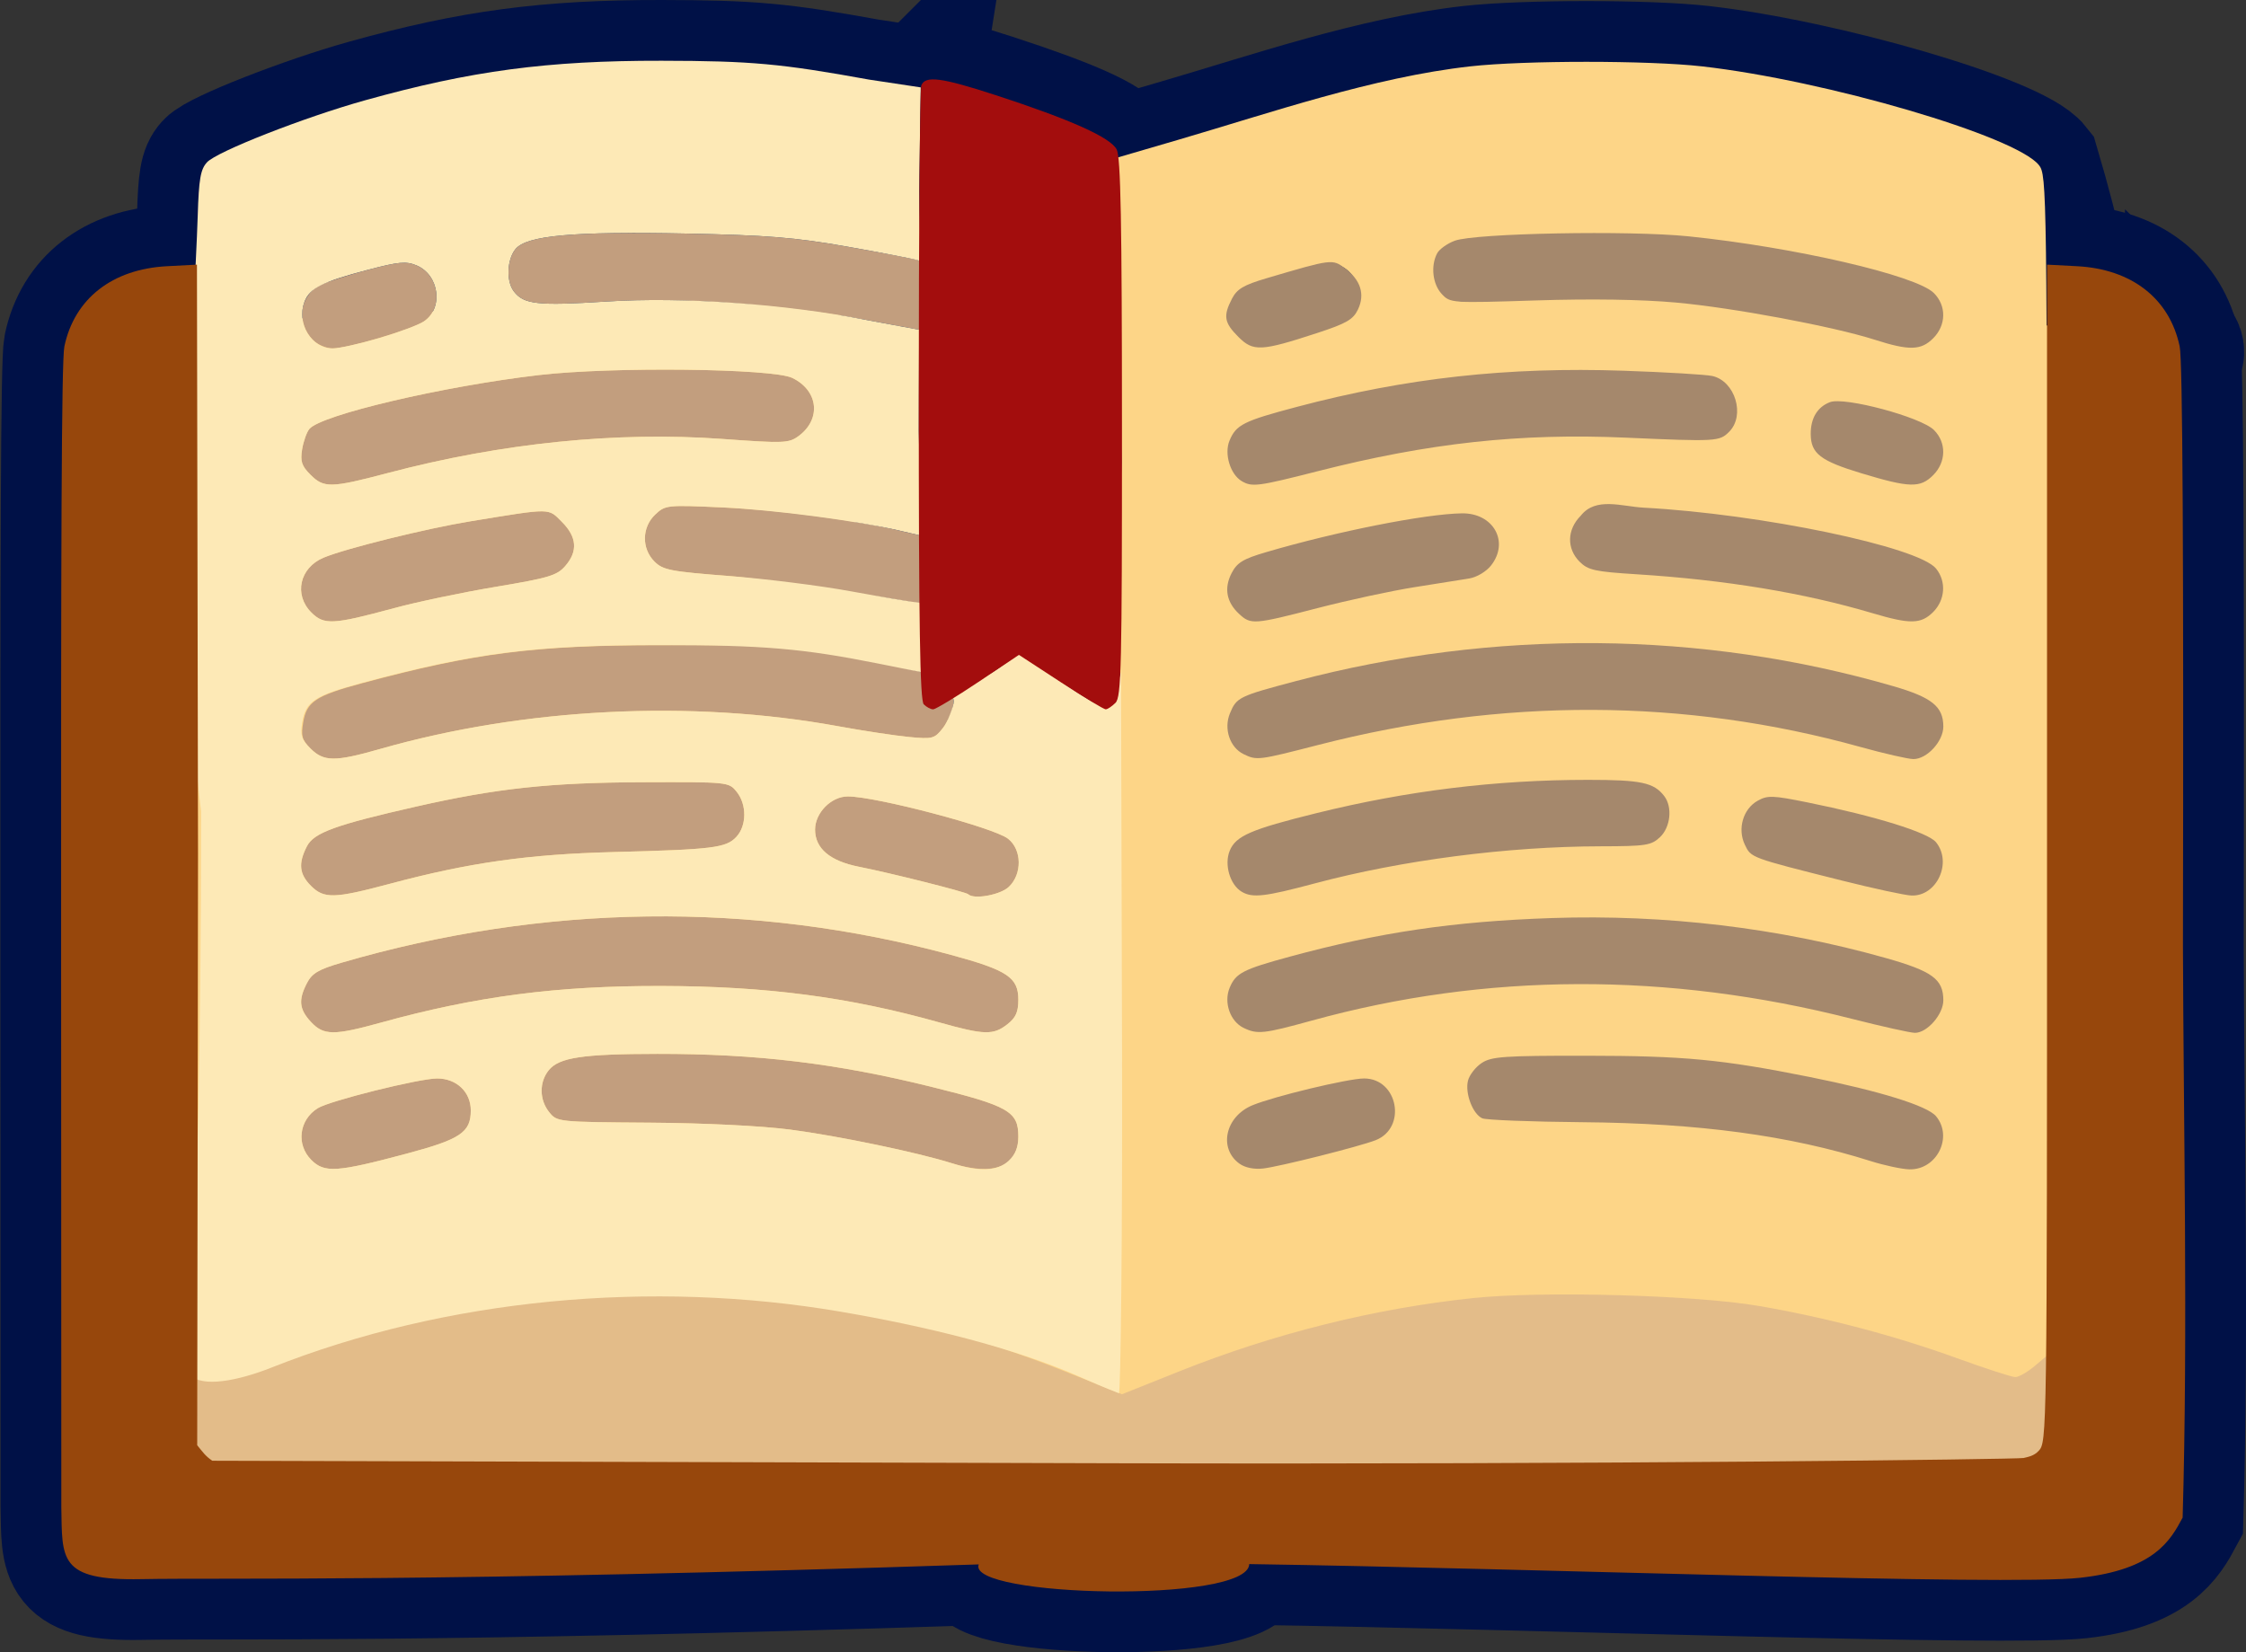 <?xml version="1.0" encoding="UTF-8" standalone="no"?>
<svg
   xmlns:dc="http://purl.org/dc/elements/1.1/"
   xmlns:cc="http://creativecommons.org/ns#"
   xmlns:rdf="http://www.w3.org/1999/02/22-rdf-syntax-ns#"
   xmlns:svg="http://www.w3.org/2000/svg"
   xmlns="http://www.w3.org/2000/svg"
   xmlns:sodipodi="http://sodipodi.sourceforge.net/DTD/sodipodi-0.dtd"
   xmlns:inkscape="http://www.inkscape.org/namespaces/inkscape"
   version="1.1"
   id="svg885"
   width="558.937"
   height="411.211"
   viewBox="0 0 558.937 411.211"
   sodipodi:docname="intelligence.svg"
   inkscape:version="1.0.2 (e86c870879, 2021-01-15)">
  <rect x="0" y="0" width="558.937" height="411.211" fill="#333333" stroke="none"/>
  <defs
     id="defs889" />
  <sodipodi:namedview
     pagecolor="#ffffff"
     bordercolor="#666666"
     borderopacity="1"
     objecttolerance="10"
     gridtolerance="10"
     guidetolerance="10"
     inkscape:pageopacity="0"
     inkscape:pageshadow="2"
     inkscape:window-width="1920"
     inkscape:window-height="1050"
     id="namedview887"
     showgrid="false"
     inkscape:zoom="0.57061844"
     inkscape:cx="-2.9226746"
     inkscape:cy="19.952394"
     inkscape:window-x="0"
     inkscape:window-y="30"
     inkscape:window-maximized="1"
     inkscape:current-layer="g893" />
  <g
     inkscape:groupmode="layer"
     inkscape:label="Image"
     id="g893"
     transform="translate(15.477,-40.305)">
    <g
       id="g925"
       transform="translate(-0.508,-19.229)"
       style="fill:#fdd587;fill-opacity:1;stroke:#001147;stroke-width:30.236;stroke-miterlimit:4;stroke-dasharray:none;stroke-opacity:1">
      <path
         style="fill:#fdd587;fill-opacity:1;stroke:#001147;stroke-width:30.236;stroke-miterlimit:4;stroke-dasharray:none;stroke-opacity:1"
         d="m 263.02,98.776 15.174,-4.434 c 22.794,-6.661 48.625,-15.617 72.774,-18.297 13.519,-1.501 44.314,-1.498 57.6,0.004 30.86,3.49 78.193,17.365 83.874,24.587 83.062,280.626 -212.498,342.446 -229.421,-1.86 z"
         id="path937"
         sodipodi:nodetypes="cssscc" />
      <path
         style="fill:#fdd587;fill-opacity:1;stroke:#001147;stroke-width:30.236;stroke-miterlimit:4;stroke-dasharray:none;stroke-opacity:1"
         d="m 527.565,146.699 c 0.05,-1.203 0.294,-1.447 0.624,-0.624 0.298,0.745 0.262,1.635 -0.082,1.978 -0.343,0.343 -0.587,-0.267 -0.542,-1.355 z"
         id="path935"
         sodipodi:nodetypes="sssss" />
      <path
         style="fill:#fdd587;fill-opacity:1;stroke:#001147;stroke-width:30.236;stroke-miterlimit:4;stroke-dasharray:none;stroke-opacity:1"
         d="m 34.233,113.289 c 0.286,-9.215 0.693,-11.578 2.3,-13.35 2.421,-2.671 24.153,-11.201 39.339,-15.439 26.342,-7.353 45.376,-9.892 73.806,-9.847 22.301,0.036 29.7,0.708 51.613,4.69 l 12.872,1.942 -0.319,21.526 C 132.069,494.742 21.376,478.327 34.233,113.289 Z"
         id="path939"
         sodipodi:nodetypes="cssssccc" />
      <path
         style="fill:#fdd587;fill-opacity:1;stroke:#001147;stroke-width:30.236;stroke-miterlimit:4;stroke-dasharray:none;stroke-opacity:1"
         d="M 20.129,452.554 C -0.442,452.953 0.531,447.575 0.292,434.578 L 0.239,294.914 C 0.203,196.849 0.31,149.267 1.052,145.752 3.559,133.864 12.966,126.506 26.57,125.791 l 7.473,-0.393 C 200.774,112.656 358.248,128.003 494.452,125.398 l 7.484,0.393 c 13.615,0.715 23.02,8.069 25.529,19.962 0.741,3.515 1.001,51.097 0.812,149.161 0.128,43.377 1.26,96.513 -0.075,142.327 -3.027,5.651 -7.003,12.934 -25.531,14.978 -18.527,2.043 -135.563,-2.348 -206.753,-3.411 -0.244,9.894 -70.513,8.225 -67.317,0.08 -137.668,4.53 -187.901,3.267 -208.472,3.666 z"
         id="path929"
         sodipodi:nodetypes="zcsssccsscczcczz" />
      <path
         style="fill:#fdd587;fill-opacity:1;stroke:#001147;stroke-width:30.236;stroke-miterlimit:4;stroke-dasharray:none;stroke-opacity:1"
         d="m 214.304,80.805 c 0.966,-2.517 4.998,-1.993 18.48,2.401 18.746,6.11 28.64,10.554 30.154,13.545 26.135,188.287 -78.615,173.052 -48.633,-15.946 z"
         id="path927"
         sodipodi:nodetypes="cscc" />
    </g>
    <g
       id="g959"
       transform="translate(-0.508,-19.229)">
      <path
         style="fill:#fdd587;stroke-width:1"
         d="m 264.406,328.315 c 0.081,-43.067 -1.23,-112.56 -0.294,-153.978 l -1.092,-75.56 15.174,-4.434 c 22.794,-6.661 48.625,-15.617 72.774,-18.297 13.519,-1.501 44.314,-1.498 57.6,0.004 30.86,3.49 78.193,17.365 83.874,24.587 1.971,2.506 2.011,5.428 2.011,149.422 v 146.866 l -3.176,2.672 c -1.747,1.47 -3.869,2.672 -4.717,2.672 -0.848,0 -7.367,-2.112 -14.487,-4.693 -29.716,-10.772 -52.437,-14.95 -85.252,-15.676 -45.686,-1.011 -76.72,7.123 -122.98,26.467 -1.026,0.429 0.448,-17.764 0.566,-80.052 z m 48.787,18.24 c 8.093,-2.171 15.641,-4.786 16.774,-5.812 2.494,-2.257 2.971,-6.139 0.718,-9.355 -2.626,-3.749 -6.56,-3.796 -20.301,-0.244 -18.033,4.662 -19.075,5.344 -19.075,12.225 0,3.57 2.726,6.652 6.653,7.077 0.284,0.031 7.137,-1.72 15.23,-3.891 z m 149.406,2.788 c 1.595,-0.825 3.47,-2.876 4.167,-4.559 1.061,-2.562 0.982,-3.66 -0.49,-6.762 -1.604,-3.381 -1.837,-2.353 -9.77,-4.773 -23.765,-7.249 -48.836,-10.419 -78.276,-10.419 -20.441,0 -22.002,-0.622 -25.145,2.522 -2.48,2.48 -2.985,7.462 -0.256,10.367 2.199,2.341 2.414,2.669 22.357,2.669 11.196,0 25.357,0.367 31.237,0.958 12.184,1.226 37.617,6.19 46.819,9.139 7.738,2.479 5.81,2.692 9.358,0.858 z M 313.179,312.438 c 14.791,-4.715 43.192,-8.229 66.581,-8.237 25.414,-0.008 45.178,2.615 69.559,9.235 10.156,2.757 10.4,3.009 13.437,1.74 6.893,-2.88 8.472,-11.005 1.495,-13.742 -9.256,-3.632 -37.407,-9.636 -54.5,-11.624 -14.844,-1.727 -47.065,-1.478 -62.56,0.483 -23.982,3.035 -50.24,9.449 -54.343,13.275 -4.136,3.856 -1.947,9.925 3.515,11.945 2.044,0.756 9.323,-0.685 16.816,-3.074 z m -1,-33.556 c 22.088,-5.788 36.808,-7.822 61.547,-8.503 20.843,-0.574 20.847,-0.237 23.365,-2.403 3.701,-3.184 3.712,-6.869 0.746,-11.234 -3.93,-3.846 -12.727,-2.689 -19.846,-2.654 -20.961,0.102 -33.09,1.686 -52.91,5.696 -27.696,5.604 -33.855,7.581 -33.855,14.774 0,4.07 1.889,6.176 7.019,7.828 5.53,-1.308 9.444,-2.329 13.935,-3.504 z m 151.286,2.312 c 3.369,-1.819 6.058,-5.56 3.813,-10.267 -1.49,-3.125 -2.291,-3.098 -9.992,-5.447 -11.691,-3.566 -25.699,-6.844 -30.631,-6.871 -5.46,-0.03 -7.81,2.133 -7.81,7.249 0,6.008 2.253,7.254 17.564,10.794 9.429,1.801 22.564,6.549 27.055,4.542 z m 3.747,-37.585 c 1.772,-4.24 -0.099,-7.813 -3.638,-9.707 -6.433,-3.443 -34.333,-9.83 -54.574,-12.255 -13.156,-1.576 -46.456,-1.574 -59.871,0.003 -23.133,2.72 -51.899,9.677 -56.069,13.552 -2.96,2.751 -2.288,6.525 0.57,10.158 2.761,3.51 5.507,2.481 17.821,-0.89 22.693,-6.212 43.317,-8.877 68.448,-8.842 25.995,0.036 45.449,2.656 71.916,9.686 8.399,1.084 12.904,3.918 15.397,-1.705 z M 312.243,210.377 c 6.471,-1.688 18.5,-4.224 26.732,-5.636 16.601,-2.846 18.38,-3.81 18.38,-10.392 0,-4.449 -3.46,-7.026 -7.563,-7.017 -12.371,0.026 -53.467,9.237 -57.305,13.895 -2.578,3.128 -0.83,8.728 1.21,10.451 3.468,2.929 3.728,2.566 18.546,-1.3 z m 152.415,2.411 c 1.053,-0.563 2.442,-2.625 3.088,-4.582 1.48,-4.486 -1.514,-7.666 -5.772,-9.348 -19.915,-7.866 -72.603,-15.805 -81.458,-12.105 -5.983,2.5 -5.196,10.666 0.305,14.102 1.398,0.873 7.118,0.97 15.003,1.467 20.045,1.264 36.783,3.855 52.508,8.497 7.624,2.251 13.526,3.467 16.326,1.969 z M 331.263,172.274 c 20.046,-3.729 31.095,-4.492 56.964,-3.897 9.136,0.411 15.374,0.358 26.2,-0.868 4.08,-4.08 3.293,-10.367 -1.656,-12.926 -4.036,-2.087 -28.452,-3.358 -43.683,-2.576 -30.581,1.571 -69.612,9.102 -75.745,14.814 -4.381,4.079 -2.718,11.931 3.102,12.855 1.266,0.201 7.179,-0.929 13.141,-2.51 5.961,-1.582 15.716,-3.783 21.677,-4.892 z m 132.026,6.556 c 6.996,-2.923 7.114,-11.056 0.071,-13.855 -4.763,-1.893 -17.214,-5.562 -19.81,-5.562 -3.23,0 -8.027,4.357 -8.027,7.655 0,1.431 1.049,3.822 2.331,5.312 2.158,2.509 3.223,2.489 21.865,7.744 0.16,0.045 1.664,-0.497 3.571,-1.294 z M 310.13,143.044 c 10.095,-2.881 13.16,-4.587 13.16,-9.597 0,-4.381 -3.148,-8.284 -7.229,-8.284 -5.175,0 -20.551,5.416 -23.105,7.816 -5.332,5.01 1.933,12.722 6.09,12.459 1.867,-0.118 6.354,-1.044 11.084,-2.393 z m 153.954,0.738 c 3.117,-1.668 4.827,-5.107 2.993,-8.653 -1.916,-3.706 -3.344,-5.047 -17.847,-8.787 -28.649,-7.387 -58.698,-9.971 -85.506,-8.059 -17.156,1.223 -18.092,2.352 -20.245,7.077 -1.444,3.169 -0.981,5.572 2.343,8.053 2.335,1.743 3.341,1.112 17.659,0.287 28.714,-1.654 58.379,1.63 83.018,8.421 11.678,3.219 14.587,3.265 17.585,1.661 z M 34.565,257.752 c 0,-72.955 0.123,-102.8 0.273,-66.323 0.15,36.477 0.15,96.168 0,132.645 -0.15,36.477 -0.273,6.632 -0.273,-66.323 z m 80.854,125.23 c 0.745,-0.298 1.635,-0.262 1.978,0.081 0.343,0.343 -0.267,0.587 -1.355,0.542 -1.203,-0.05 -1.447,-0.294 -0.624,-0.624 z m 28.839,-2.115 c 2.413,-0.217 6.361,-0.217 8.774,0 2.413,0.217 0.439,0.395 -4.387,0.395 -4.826,0 -6.8,-0.178 -4.387,-0.395 z"
         id="path945"
         sodipodi:nodetypes="sscssssscsssssssssssssssssssssssssscsssssssscssccsscccsssscccsscssssccssssssssssssssssccssssssssssssssssssssssssssssscsscscccsssss" />
      <path
         style="fill:#e3bc89;stroke-width:1"
         d="m 36.009,423.309 c -4.06,-2.054 -1.913,-6.203 -1.929,-17.09 l -0.015,-9.985 3.017,3.017 c 1.66,1.66 3.866,3.017 4.903,3.017 1.037,-1.2e-4 8.621,-2.359 16.854,-5.241 16.912,-5.922 34.177,-10.277 51.613,-13.02 14.724,-2.316 60.41,-2.647 74.323,-0.537 24.233,3.674 44.459,9.062 65.29,17.392 l 14.194,5.676 14.194,-5.676 c 23.597,-9.436 48.706,-15.697 73.273,-18.269 17.206,-1.802 55.3,-0.742 71.041,1.975 16.835,2.906 33.75,7.369 49.305,13.007 7.12,2.581 13.639,4.693 14.487,4.693 0.848,0 2.97,-1.203 4.717,-2.672 l 3.176,-2.672 -0.033,10.672 c -0.034,11.085 -0.615,12.919 -4.803,15.149 -231.004,9.492 -238.655,8.022 -453.607,0.564 z"
         id="path947"
         sodipodi:nodetypes="cscsssssscsssssscscc" />
      <path
         style="fill:#c29e7e;stroke-width:1;fill-opacity:1"
         d="m 62.504,348.222 c -3.825,-3.825 -3.064,-9.963 1.594,-12.872 2.981,-1.861 25.233,-7.404 29.727,-7.404 4.82,0 8.368,3.372 8.368,7.952 0,5.459 -2.56,7.182 -16,10.768 -17.388,4.639 -20.407,4.838 -23.689,1.555 z m 159.431,0.83 c -8.587,-2.711 -28.147,-6.784 -40.186,-8.369 -7.126,-0.938 -21.244,-1.638 -35.002,-1.735 -22.898,-0.161 -23.073,-0.179 -25.032,-2.599 -2.476,-3.058 -2.53,-7.485 -0.129,-10.45 2.57,-3.174 8.403,-4.052 27.059,-4.074 24.753,-0.028 44.548,2.351 68.129,8.189 19.286,4.775 21.677,6.139 21.677,12.365 0,7.48 -6.124,9.954 -16.516,6.674 z M 62.402,313.86 c -2.922,-3.153 -3.155,-5.455 -0.978,-9.665 1.255,-2.426 2.891,-3.394 8.516,-5.039 50.343,-14.715 102.363,-15.39 151.775,-1.968 14.039,3.813 16.737,5.61 16.737,11.145 0,3.069 -0.622,4.468 -2.72,6.119 -3.499,2.752 -5.742,2.694 -16.885,-0.439 -22.537,-6.337 -43.018,-9.027 -69.169,-9.085 -26.1,-0.058 -46.158,2.561 -69.877,9.122 -11.726,3.244 -14.241,3.216 -17.398,-0.191 z m 0.002,-33.867 c -2.914,-2.914 -3.182,-5.606 -0.981,-9.862 1.736,-3.358 7.133,-5.314 27.236,-9.875 19.944,-4.524 33.3,-5.96 56.201,-6.041 21.397,-0.076 21.516,-0.064 23.484,2.361 2.567,3.163 2.537,8.445 -0.065,11.237 -2.556,2.743 -5.785,3.144 -30.473,3.779 -21.356,0.55 -36.024,2.627 -55.742,7.896 -13.884,3.71 -16.389,3.774 -19.66,0.504 z m 163.571,2.101 c -0.566,-0.566 -19.368,-5.297 -27.16,-6.834 -7.247,-1.429 -10.945,-4.554 -10.945,-9.249 0,-4.186 4.018,-8.258 8.147,-8.258 7.035,0 36.329,7.735 39.884,10.531 3.463,2.724 3.545,8.82 0.161,11.999 -2.125,1.997 -8.718,3.181 -10.086,1.812 z M 213.76,141.599 201.032,139.236 c -20.498,-3.805 -46.026,-5.879 -65.171,-4.652 -17.068,1.094 -20.491,0.714 -22.97,-2.549 -1.922,-2.53 -1.712,-7.871 0.414,-10.495 2.751,-3.398 14.22,-4.441 42.566,-3.872 19.973,0.401 26.959,0.96 39.55,3.17 8.411,1.476 18.335,3.333 18.854,3.654 m 0.761,109.634 c 0.581,0.939 1.697,2.621 3.267,0.858 5.564,-6.253 4.687,1.538 1.393,5.726 -2.124,2.7 -2.564,2.816 -8.516,2.242 -3.452,-0.333 -11.386,-1.539 -17.631,-2.68 -36.434,-6.658 -78.102,-4.576 -114.02,5.696 -11.161,3.192 -13.92,3.166 -17.247,-0.16 -2.213,-2.213 -2.307,-3.258 -1.8,-6.42 0.416,-2.602 1.185,-4.275 3.315,-5.692 2.13,-1.417 5.623,-2.577 11.488,-4.151 13.983,-3.755 24.722,-6.109 35.862,-7.526 11.14,-1.417 22.68,-1.896 38.264,-1.901 12.988,-0.004 25.069,-0.146 35.704,1.03 10.635,1.176 19.824,3.671 29.149,5.562 m -0.207,-16.937 c -7.543,-1.393 -38.354,-6.168 -47.384,-6.862 -14.797,-1.137 -16.651,-1.494 -18.771,-3.614 -3.248,-3.248 -3.154,-8.559 0.207,-11.716 2.502,-2.35 2.877,-2.389 16.774,-1.752 6.433,0.295 16.554,1.178 26.016,2.554 9.462,1.376 12.736,1.925 23.266,4.446 M 62.508,211.967 c -4.422,-4.422 -2.913,-11.148 3.06,-13.644 5.483,-2.291 25.541,-7.255 36.626,-9.065 20.291,-3.312 19.182,-3.321 22.677,0.174 3.749,3.749 4.012,7.323 0.807,10.997 -2.043,2.342 -4.124,2.964 -17.29,5.161 -8.232,1.374 -19.613,3.759 -25.29,5.299 -15.211,4.127 -17.424,4.243 -20.589,1.078 z m -0.226,-34.29 c -2.179,-2.179 -2.551,-3.309 -2.068,-6.286 0.324,-1.996 1.135,-4.288 1.804,-5.093 2.916,-3.513 33.321,-10.65 57.208,-13.428 18.068,-2.101 58.044,-1.647 62.959,0.716 6.53,3.139 7.298,10.285 1.557,14.491 -2.414,1.769 -3.635,1.814 -18.933,0.705 -26.283,-1.906 -54.961,1.008 -83.141,8.449 -14.316,3.78 -16.013,3.819 -19.386,0.446 z m 0.712,-33.446 c -4.332,-4.332 -3.47,-11.161 1.736,-13.746 1.586,-0.787 6.933,-2.498 11.884,-3.801 7.606,-2.002 9.472,-2.174 12.04,-1.11 5.727,2.372 6.809,10.712 1.814,13.985 -3.031,1.986 -18.822,6.66 -22.597,6.689 -1.561,0.012 -3.756,-0.896 -4.877,-2.017 z"
         id="path949"
         sodipodi:nodetypes="ssssssssssssssssscssssssscsscssssccsssssssscssssssccsssssssssscsccssssscssssssssssssssssscsscssc" />
      <path
         style="fill:#fde9b6;stroke-width:1"
         d="M 253.935,402.283 C 237.229,394.876 215.12,389.552 194.121,385.973 147.22,377.98 96.125,382.646 52.582,399.905 c -8.206,3.253 -17.316,5.086 -20.321,1.765 -1.551,-1.713 2.767,-15.657 2.817,-140.169 -7.073,-56.745 -1.619,-123.318 -0.845,-148.213 0.286,-9.215 0.693,-11.578 2.3,-13.35 2.421,-2.671 24.153,-11.201 39.339,-15.439 26.342,-7.353 45.376,-9.892 73.806,-9.847 22.301,0.036 29.7,0.708 51.613,4.69 l 12.872,1.942 -0.319,21.526 c -0.183,12.389 0.566,21.965 0.035,21.636 -0.509,-0.315 -10.047,-2.135 -18.457,-3.611 -12.591,-2.209 -19.577,-2.769 -39.55,-3.17 -28.346,-0.568 -39.815,0.475 -42.566,3.872 -2.125,2.625 -2.336,7.965 -0.414,10.495 2.479,3.263 5.902,3.643 22.97,2.549 19.145,-1.227 44.721,0.599 65.171,4.652 l 12.728,2.363 -0.076,25.188 0.48,26.04 -5.39,-1.254 c -10.02,-2.332 -31.026,-5.155 -43.893,-5.745 -13.897,-0.638 -14.272,-0.599 -16.774,1.752 -3.361,3.157 -3.455,8.468 -0.207,11.716 2.12,2.12 3.973,2.477 18.771,3.614 9.03,0.694 22.59,2.401 30.132,3.794 7.543,1.393 16.443,2.847 17.029,2.847 0.646,0 0.518,3.398 0.533,8.641 v 8.641 L 203.613,224.687 c -18.662,-3.725 -28.475,-4.611 -54.452,-4.603 -31.169,0.01 -46.16,1.917 -74.125,9.427 -11.73,3.15 -13.97,4.64 -14.803,9.843 -0.506,3.162 -0.164,4.238 2.049,6.452 3.326,3.326 6.085,3.352 17.247,0.16 35.918,-10.272 77.586,-12.354 114.02,-5.696 6.245,1.141 14.179,2.347 17.631,2.68 5.952,0.574 6.392,0.458 8.516,-2.242 1.232,-1.566 2.489,-5.185 2.617,-6.093 0.548,-3.896 -4.973,-0.954 6.726,-6.151 4.178,-1.856 7.747,-5.361 9.636,-6.108 0.451,-0.178 5.663,3.63 10.866,7.128 7.446,5.007 9.357,6.071 11.731,6.002 l 2.739,-8.708 0.247,94.12 c 0.123,47.024 -0.348,85.448 -0.774,85.386 -3.715,-1.439 -6.568,-2.684 -9.548,-4.002 z M 86.194,346.666 c 13.44,-3.586 16,-5.309 16,-10.768 0,-4.58 -3.549,-7.952 -8.368,-7.952 -4.493,0 -26.746,5.542 -29.727,7.404 -4.659,2.909 -5.419,9.047 -1.594,12.872 3.282,3.282 6.301,3.084 23.689,-1.555 z m 149.869,1.745 c 1.656,-1.556 2.389,-3.408 2.389,-6.034 0,-6.226 -2.391,-7.59 -21.677,-12.365 -23.581,-5.838 -43.376,-8.217 -68.129,-8.189 -18.656,0.021 -24.489,0.899 -27.059,4.074 -2.401,2.965 -2.346,7.393 0.129,10.45 1.959,2.42 2.135,2.438 25.032,2.599 13.758,0.097 27.876,0.797 35.002,1.735 12.039,1.585 31.599,5.659 40.186,8.369 6.902,2.179 11.341,1.978 14.127,-0.64 z M 79.801,314.051 c 23.719,-6.562 43.777,-9.18 69.877,-9.122 26.151,0.058 46.632,2.748 69.169,9.085 11.143,3.133 13.386,3.191 16.885,0.439 2.098,-1.65 2.72,-3.049 2.72,-6.119 0,-5.535 -2.698,-7.331 -16.737,-11.145 -49.412,-13.422 -101.432,-12.747 -151.775,1.968 -5.625,1.644 -7.262,2.612 -8.516,5.039 -2.177,4.21 -1.944,6.512 0.978,9.665 3.158,3.407 5.672,3.435 17.398,0.191 z m 2.264,-34.561 c 19.718,-5.269 34.386,-7.347 55.742,-7.896 24.688,-0.635 27.918,-1.036 30.473,-3.779 2.602,-2.793 2.632,-8.074 0.065,-11.237 -1.968,-2.425 -2.087,-2.437 -23.484,-2.361 -22.9,0.081 -36.257,1.516 -56.201,6.041 -20.103,4.56 -25.5,6.517 -27.236,9.875 -2.201,4.257 -1.933,6.948 0.981,9.862 3.27,3.27 5.776,3.206 19.66,-0.504 z m 153.998,0.793 c 3.384,-3.179 3.302,-9.275 -0.161,-11.999 -3.555,-2.796 -32.848,-10.531 -39.884,-10.531 -4.129,0 -8.147,4.072 -8.147,8.258 0,4.695 3.698,7.82 10.945,9.249 7.792,1.537 26.593,6.268 27.16,6.834 1.369,1.369 7.961,0.185 10.086,-1.812 z M 83.097,210.889 c 5.677,-1.54 17.058,-3.925 25.29,-5.299 13.166,-2.198 15.247,-2.819 17.29,-5.161 3.205,-3.674 2.942,-7.248 -0.807,-10.997 -3.495,-3.495 -2.386,-3.486 -22.677,-0.174 -11.085,1.81 -31.142,6.774 -36.626,9.065 -5.973,2.496 -7.482,9.222 -3.06,13.644 3.165,3.165 5.378,3.049 20.589,-1.078 z m -1.429,-33.659 c 28.179,-7.44 56.858,-10.354 83.141,-8.449 15.298,1.109 16.519,1.064 18.933,-0.705 5.741,-4.206 4.973,-11.352 -1.557,-14.491 -4.915,-2.363 -44.891,-2.817 -62.959,-0.716 -23.887,2.778 -54.292,9.915 -57.208,13.428 -0.668,0.805 -1.48,3.097 -1.804,5.093 -0.483,2.977 -0.112,4.106 2.068,6.286 3.373,3.373 5.07,3.334 19.386,-0.446 z m -2.28,-33.552 c 4.773,-1.401 9.759,-3.255 11.08,-4.12 4.995,-3.273 3.913,-11.612 -1.814,-13.985 -2.569,-1.064 -4.434,-0.892 -12.04,1.11 -11.435,3.009 -14.512,4.563 -15.812,7.981 -2.045,5.378 1.767,11.623 7.069,11.582 1.561,-0.012 6.744,-1.168 11.517,-2.568 z"
         id="path951"
         sodipodi:nodetypes="csssccsssscsssssssscccsssssssscsssssssssssssscsccsssssssssssssssssssssssssssssssssssssssssssssssssssssssssssssscssss" />
      <path
         style="fill:#a5886c;stroke-width:1;fill-opacity:1"
         d="m 293.501,349.164 c -5.288,-3.794 -3.565,-11.718 3.16,-14.527 5.34,-2.231 23.895,-6.691 27.839,-6.691 8.436,0 10.717,12.297 2.851,15.368 -4.055,1.583 -23.862,6.565 -27.995,7.041 -2.219,0.256 -4.477,-0.204 -5.854,-1.191 z m 157.08,-0.652 c -20.234,-6.39 -42.784,-9.433 -71.742,-9.681 -12.774,-0.11 -23.996,-0.547 -24.938,-0.971 -2.368,-1.067 -4.332,-6.247 -3.55,-9.364 0.357,-1.423 1.899,-3.406 3.426,-4.407 2.447,-1.603 5.54,-1.817 26.048,-1.801 24.281,0.019 33.727,0.916 55.445,5.266 17.594,3.524 29.406,7.19 31.569,9.798 4.301,5.187 0.159,13.399 -6.663,13.211 -1.871,-0.052 -6.189,-0.974 -9.595,-2.05 z M 294.525,315.364 c -3.367,-1.628 -5.005,-6.322 -3.485,-9.99 1.512,-3.65 3.304,-4.576 15.025,-7.761 22.243,-6.045 40.726,-8.765 65.172,-9.592 28.107,-0.951 56.327,2.42 82.946,9.909 11.721,3.298 14.462,5.3 14.462,10.564 0,3.491 -4.017,8.097 -7.062,8.097 -1.097,0 -8.202,-1.581 -15.789,-3.512 -45.711,-11.639 -91.001,-11.485 -134.293,0.456 -11.991,3.307 -13.567,3.477 -16.976,1.829 z m -0.454,-33.877 c -2.949,-1.723 -4.435,-6.789 -3.005,-10.241 1.526,-3.684 5.279,-5.306 21.626,-9.346 22.511,-5.564 44.613,-8.274 67.505,-8.275 13.25,-8.7e-4 16.41,0.671 18.996,4.039 2.094,2.727 1.57,7.756 -1.066,10.232 -2.174,2.043 -3.497,2.246 -14.71,2.266 -23.237,0.04 -49.515,3.449 -71.208,9.239 -12.408,3.311 -15.446,3.661 -18.138,2.088 z m 149.284,-2.813 c -22.787,-5.724 -22.541,-5.633 -24.107,-8.914 -1.88,-3.94 -0.437,-8.898 3.181,-10.928 2.471,-1.387 3.729,-1.347 12.355,0.396 16.927,3.419 30.071,7.491 32.045,9.929 4.097,5.059 0.189,13.503 -6.136,13.259 -1.587,-0.061 -9.389,-1.745 -17.337,-3.741 z M 294.525,247.235 c -3.441,-1.664 -5.005,-6.322 -3.412,-10.167 1.651,-3.987 2.231,-4.269 16.5,-8.042 49.219,-13.013 100.921,-12.558 148.645,1.308 9.559,2.777 12.387,5.067 12.387,10.031 0,3.67 -4.072,8.1 -7.437,8.09 -1.303,-0.004 -7.247,-1.362 -13.208,-3.018 -43.682,-12.136 -89.018,-12.3 -134.951,-0.488 -14.909,3.834 -15.238,3.874 -18.524,2.286 z m -1.157,-34.931 c -3.136,-2.922 -3.766,-6.406 -1.835,-10.14 1.35,-2.611 2.856,-3.524 8.6,-5.212 17.505,-5.144 39.524,-9.51 48.68,-9.654 7.874,-0.124 11.911,7.087 7.271,12.986 -1.19,1.513 -3.551,2.917 -5.419,3.223 -1.821,0.298 -7.955,1.274 -13.633,2.17 -5.677,0.895 -16.48,3.224 -24.005,5.174 -16.014,4.15 -16.708,4.202 -19.659,1.453 z m 157.728,-0.135 c -17.107,-5.083 -36.685,-8.317 -58.773,-9.707 -10.413,-0.655 -12.087,-1.025 -14.194,-3.132 -3.268,-3.268 -3.145,-8.013 0.297,-11.455 3.723,-4.738 10.209,-2.283 15.653,-1.992 29.143,1.558 68.349,9.728 72.759,15.161 2.593,3.195 2.283,7.808 -0.727,10.818 -3.012,3.012 -5.723,3.067 -15.015,0.306 z M 294.071,179.294 c -2.875,-1.68 -4.432,-6.796 -3.069,-10.086 1.647,-3.975 3.474,-4.891 16.806,-8.421 27.162,-7.192 52.45,-9.985 81.353,-8.984 10.503,0.364 20.403,0.953 21.998,1.309 5.687,1.27 8.26,9.809 4.184,13.885 -2.419,2.419 -3.14,2.46 -25.666,1.461 -26.338,-1.168 -49.087,1.31 -76.762,8.361 -14.831,3.779 -16.287,3.97 -18.845,2.476 z m 154.139,-1.985 c -10.153,-3.076 -12.51,-4.893 -12.564,-9.688 -0.045,-3.973 1.65,-6.806 4.786,-7.998 3.649,-1.387 22.651,3.708 25.891,6.943 3.139,3.135 3.048,7.975 -0.211,11.234 -3.225,3.225 -5.876,3.153 -17.902,-0.491 z M 293.207,143.376 c -3.541,-3.541 -3.818,-5.194 -1.589,-9.503 1.252,-2.42 2.904,-3.402 8.516,-5.061 16.377,-4.839 16.465,-4.851 19.596,-2.519 3.91,2.911 5.04,6.48 3.248,10.256 -1.196,2.52 -2.857,3.478 -10.182,5.875 -13.952,4.566 -15.882,4.66 -19.589,0.953 z m 158.406,0.72 c -10.33,-3.309 -35.33,-7.985 -49.548,-9.267 -8.579,-0.773 -21.118,-0.963 -34.765,-0.526 -21.155,0.677 -21.364,0.663 -23.484,-1.612 -2.279,-2.446 -2.789,-7.021 -1.128,-10.124 0.556,-1.038 2.53,-2.444 4.387,-3.124 5.135,-1.88 43.396,-2.602 58.12,-1.096 26.31,2.69 56.688,9.71 61.098,14.12 3.17,3.17 3.092,7.995 -0.181,11.268 -3.024,3.024 -5.96,3.097 -14.499,0.361 z"
         id="path953"
         sodipodi:nodetypes="ssssssssssssssssssssssssssssssssssssssssssssssscsssssssssssssssccsssssssssssssssssssssssssssssssssss" />
      <path
         style="fill:#97470c;fill-opacity:1;stroke-width:1"
         d="M 20.129,452.554 C -0.442,452.953 0.531,447.575 0.292,434.578 L 0.239,294.914 C 0.203,196.849 0.31,149.267 1.052,145.752 3.559,133.864 12.966,126.506 26.57,125.791 l 7.473,-0.393 0.269,146.664 -0.204,147.164 c 1.326,1.623 2.039,2.716 3.757,3.86 l 224.615,0.627 c 122.758,0.342 224.872,-1.002 226.134,-1.307 1.262,-0.305 2.593,-0.529 3.744,-1.765 2.082,-2.235 2.093,-3.007 2.093,-148.745 V 125.398 l 7.484,0.393 c 13.615,0.715 23.02,8.069 25.529,19.962 0.741,3.515 1.001,51.097 0.812,149.161 0.128,43.377 1.26,96.513 -0.075,142.327 -3.027,5.651 -7.003,12.934 -25.531,14.978 -18.527,2.043 -135.563,-2.348 -206.753,-3.411 -0.244,9.894 -70.513,8.225 -67.317,0.08 -137.668,4.53 -187.901,3.267 -208.472,3.666 z"
         id="path955"
         sodipodi:nodetypes="zcsssccccsssscsscczccz" />
      <path
         style="fill:#a30d0d;stroke-width:1;fill-opacity:1"
         d="m 214.916,234.836 c -0.941,-0.941 -1.239,-19.411 -1.239,-76.819 0,-41.569 0.282,-76.315 0.627,-77.213 0.966,-2.517 4.998,-1.993 18.48,2.401 18.746,6.11 28.64,10.554 30.154,13.545 0.992,1.961 1.294,17.975 1.306,69.315 0.013,59.332 -0.165,66.946 -1.607,68.387 -0.892,0.892 -1.994,1.622 -2.448,1.622 -0.454,0 -5.497,-3.049 -11.206,-6.775 l -10.38,-6.775 -10.131,6.775 c -5.572,3.726 -10.623,6.775 -11.223,6.775 -0.6,0 -1.649,-0.557 -2.33,-1.239 z"
         id="path957" />
    </g>
  </g>
</svg>
